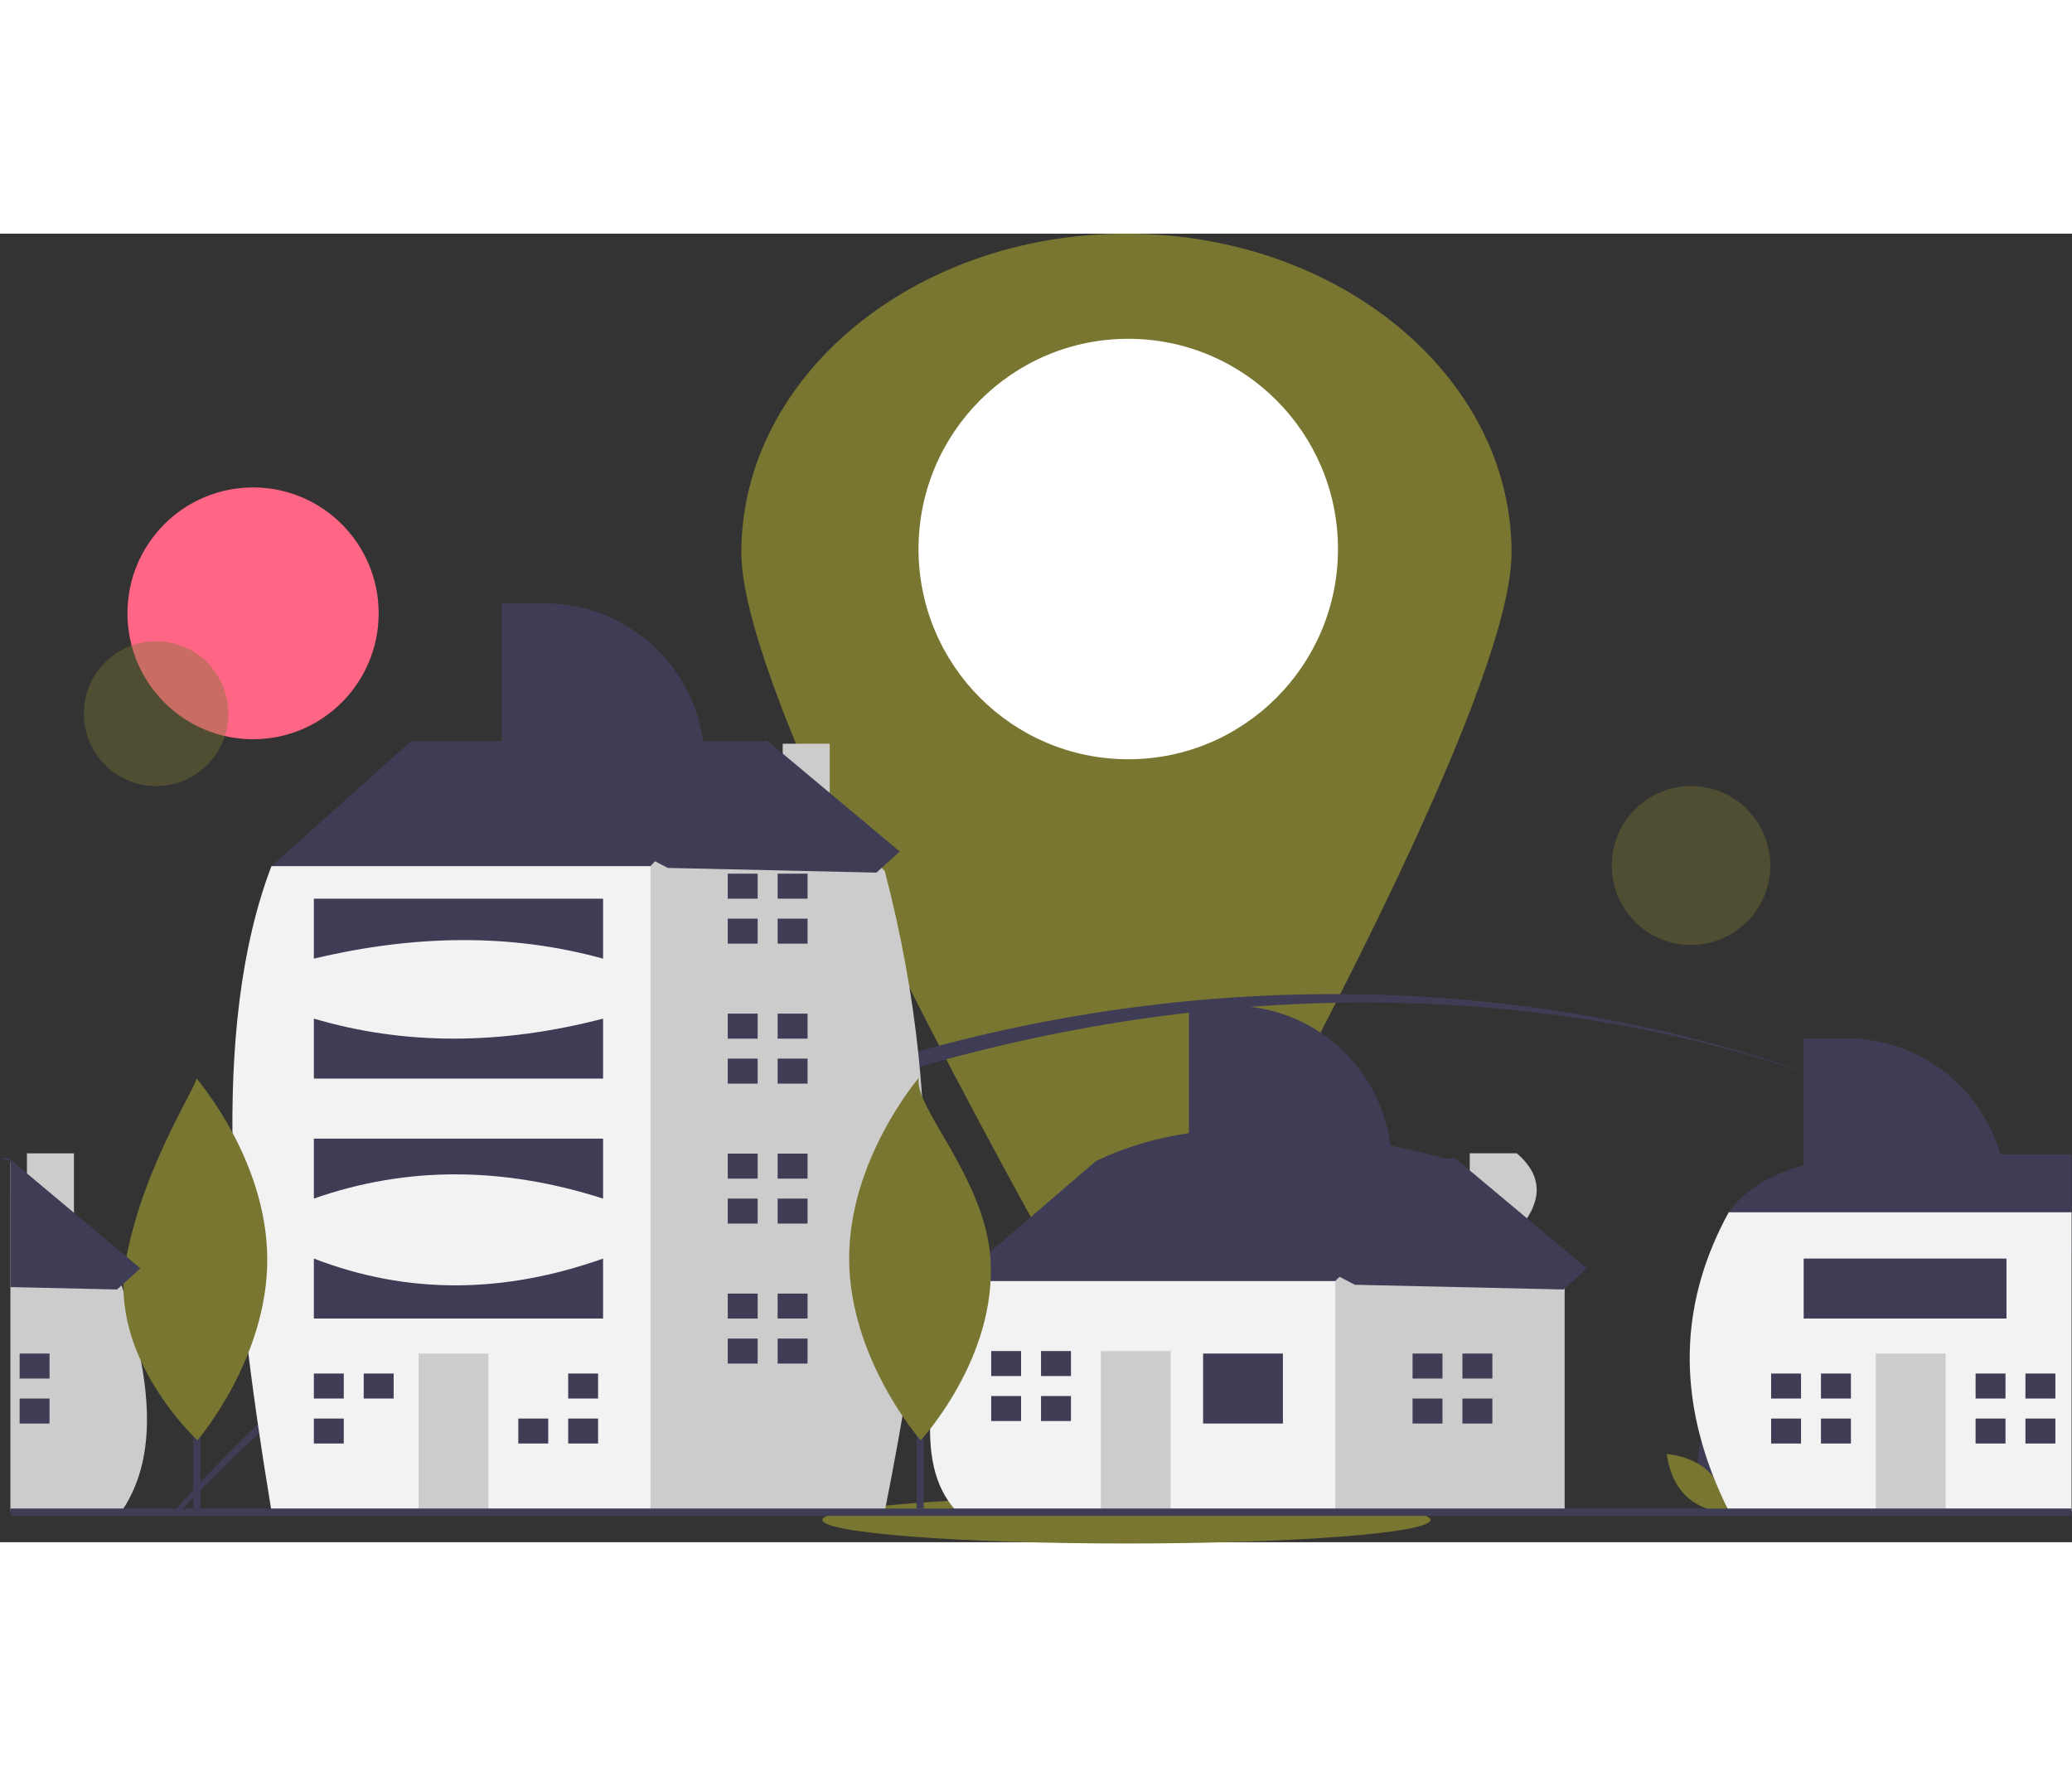 <?xml version="1.0" encoding="UTF-8"?>
<svg xmlns="http://www.w3.org/2000/svg" xmlns:xlink="http://www.w3.org/1999/xlink" width="140px" height="120px" viewBox="0 0 190 120" version="1.1">
<rect x="0" y="0" width="190" height="120" fill="#333333" stroke="none"/>
<defs>
<filter id="alpha" filterUnits="objectBoundingBox" x="0%" y="0%" width="100%" height="100%">
  <feColorMatrix type="matrix" in="SourceGraphic" values="0 0 0 0 1 0 0 0 0 1 0 0 0 0 1 0 0 0 1 0"/>
</filter>
<mask id="mask0">
  <g filter="url(#alpha)">
<rect x="0" y="0" width="190" height="120" style="fill:rgb(0%,0%,0%);fill-opacity:0.4;stroke:none;"/>
  </g>
</mask>
<clipPath id="clip1">
  <rect x="0" y="0" width="190" height="120"/>
</clipPath>
<g id="surface5" clip-path="url(#clip1)">
<path style=" stroke:none;fill-rule:nonzero;fill:rgb(47.451%,46.275%,19.216%);fill-opacity:1;" d="M 15.379 37.465 C 11.766 36.875 8.363 39.336 7.777 42.957 C 7.191 46.578 9.645 49.992 13.258 50.578 C 16.871 51.168 20.273 48.707 20.859 45.086 C 21.445 41.465 18.992 38.051 15.379 37.465 Z M 15.379 37.465 "/>
</g>
<mask id="mask1">
  <g filter="url(#alpha)">
<rect x="0" y="0" width="190" height="120" style="fill:rgb(0%,0%,0%);fill-opacity:0.4;stroke:none;"/>
  </g>
</mask>
<clipPath id="clip2">
  <rect x="0" y="0" width="190" height="120"/>
</clipPath>
<g id="surface8" clip-path="url(#clip2)">
<path style=" stroke:none;fill-rule:nonzero;fill:rgb(47.451%,46.275%,19.216%);fill-opacity:1;" d="M 162.332 57.945 C 162.332 53.918 159.078 50.656 155.062 50.656 C 151.051 50.656 147.797 53.918 147.797 57.945 C 147.797 61.969 151.051 65.23 155.062 65.23 C 159.078 65.23 162.332 61.969 162.332 57.945 Z M 162.332 57.945 "/>
</g>
</defs>
<g id="surface1">
<path style=" stroke:none;fill-rule:nonzero;fill:rgb(47.451%,46.275%,19.216%);fill-opacity:1;" d="M 138.609 29.254 C 138.609 40.777 120.641 74.762 110.336 93.301 C 108.914 95.863 106.219 97.449 103.293 97.449 C 100.367 97.449 97.672 95.863 96.25 93.301 C 85.949 74.762 67.98 40.777 67.98 29.254 C 67.98 13.098 83.789 0 103.293 0 C 122.797 0 138.609 13.098 138.609 29.254 Z M 138.609 29.254 "/>
<path style=" stroke:none;fill-rule:nonzero;fill:rgb(100%,100%,100%);fill-opacity:1;" d="M 122.691 28.918 C 122.691 18.273 114.082 9.641 103.461 9.641 C 92.836 9.641 84.227 18.273 84.227 28.918 C 84.227 39.566 92.836 48.199 103.461 48.199 C 114.082 48.199 122.691 39.566 122.691 28.918 Z M 122.691 28.918 "/>
<path style=" stroke:none;fill-rule:nonzero;fill:rgb(100%,39.608%,51.765%);fill-opacity:1;" d="M 34.723 34.816 C 34.723 28.438 29.566 23.27 23.207 23.27 C 16.844 23.27 11.688 28.438 11.688 34.816 C 11.688 41.195 16.844 46.363 23.207 46.363 C 29.566 46.363 34.723 41.195 34.723 34.816 Z M 34.723 34.816 "/>
<path style=" stroke:none;fill-rule:nonzero;fill:rgb(47.451%,46.275%,19.216%);fill-opacity:1;" d="M 131.176 117.957 C 131.176 116.766 118.695 115.801 103.293 115.801 C 87.895 115.801 75.41 116.766 75.41 117.957 C 75.41 119.148 87.895 120.117 103.293 120.117 C 118.695 120.117 131.176 119.148 131.176 117.957 Z M 131.176 117.957 "/>
<use xlink:href="#surface5" mask="url(#mask0)"/>
<path style=" stroke:none;fill-rule:nonzero;fill:rgb(24.706%,23.922%,33.725%);fill-opacity:1;" d="M 169.367 78.293 C 117.176 58.68 53.523 77.801 16.773 116.91 C 16.566 117.133 16.355 117.355 16.156 117.578 L 15.594 117.578 C 15.785 117.355 15.984 117.133 16.18 116.91 C 53.695 74.824 116.5 58.051 169.367 78.293 Z M 169.367 78.293 "/>
<path style=" stroke:none;fill-rule:nonzero;fill:rgb(24.706%,23.922%,33.725%);fill-opacity:1;" d="M 183.625 84.797 C 179.016 82.332 174.25 80.16 169.367 78.293 C 174.262 80.129 179.027 82.301 183.625 84.797 Z M 183.625 84.797 "/>
<use xlink:href="#surface8" mask="url(#mask1)"/>
<path style=" stroke:none;fill-rule:nonzero;fill:rgb(24.706%,23.922%,33.725%);fill-opacity:1;" d="M 155.875 113.992 C 156.434 116.07 158.359 117.359 158.359 117.359 C 158.359 117.359 159.371 115.273 158.812 113.195 C 158.25 111.113 156.324 109.824 156.324 109.824 C 156.324 109.824 155.312 111.91 155.875 113.992 Z M 155.875 113.992 "/>
<path style=" stroke:none;fill-rule:nonzero;fill:rgb(47.451%,46.275%,19.216%);fill-opacity:1;" d="M 156.699 113.543 C 158.238 115.047 158.43 117.359 158.43 117.359 C 158.43 117.359 156.117 117.234 154.578 115.73 C 153.035 114.227 152.848 111.914 152.848 111.914 C 152.848 111.914 155.156 112.039 156.699 113.543 Z M 156.699 113.543 "/>
<path style=" stroke:none;fill-rule:nonzero;fill:rgb(24.706%,23.922%,33.725%);fill-opacity:1;" d="M 1.113 85.051 L 1.113 88.262 L 0.953 88.434 L 0.953 85.016 C 1.008 85.027 1.062 85.039 1.113 85.051 Z M 1.113 85.051 "/>
<path style=" stroke:none;fill-rule:nonzero;fill:rgb(80%,80%,80%);fill-opacity:1;" d="M 11.32 116.91 C 11.273 116.988 11.223 117.062 11.176 117.141 L 0.953 117.141 L 0.953 85.207 L 1.113 85.051 L 2.469 86.594 L 2.469 84.336 L 6.781 84.336 L 6.781 91.508 L 11.133 96.465 L 11.176 96.512 C 11.227 96.676 11.277 96.844 11.328 97.008 C 11.984 99.109 12.52 101.238 12.934 103.395 C 13.883 108.477 13.742 113.137 11.32 116.91 Z M 11.32 116.91 "/>
<path style=" stroke:none;fill-rule:nonzero;fill:rgb(24.706%,23.922%,33.725%);fill-opacity:1;" d="M 1.801 102.699 L 4.543 102.699 L 4.543 104.992 L 1.801 104.992 Z M 1.801 102.699 "/>
<path style=" stroke:none;fill-rule:nonzero;fill:rgb(24.706%,23.922%,33.725%);fill-opacity:1;" d="M 1.801 106.824 L 4.543 106.824 L 4.543 109.117 L 1.801 109.117 Z M 1.801 106.824 "/>
<path style=" stroke:none;fill-rule:nonzero;fill:rgb(24.706%,23.922%,33.725%);fill-opacity:1;" d="M 89.062 98.344 L 87.688 96.051 L 100.492 85.051 C 109.957 80.484 121.367 81.801 133.418 85.051 L 133.418 88.258 L 121.527 101.094 L 107.809 103.844 Z M 89.062 98.344 "/>
<path style=" stroke:none;fill-rule:nonzero;fill:rgb(80%,80%,80%);fill-opacity:1;" d="M 139.086 91.508 C 141.359 88.973 141.676 86.559 139.086 84.332 L 134.773 84.332 L 134.773 86.594 L 133.418 85.051 L 122.441 96.051 L 120.613 97.887 L 118.328 107.055 L 122.441 117.141 L 143.477 117.141 L 143.477 96.512 Z M 139.086 91.508 "/>
<path style=" stroke:none;fill-rule:nonzero;fill:rgb(94.902%,94.902%,94.902%);fill-opacity:1;" d="M 87.688 96.051 L 122.441 96.051 L 122.441 117.141 L 87.688 117.141 C 83.484 112.578 85.668 104.266 87.688 96.051 Z M 87.688 96.051 "/>
<path style=" stroke:none;fill-rule:nonzero;fill:rgb(24.706%,23.922%,33.725%);fill-opacity:1;" d="M 110.324 102.699 L 117.641 102.699 L 117.641 109.117 L 110.324 109.117 Z M 110.324 102.699 "/>
<path style=" stroke:none;fill-rule:nonzero;fill:rgb(80%,80%,80%);fill-opacity:1;" d="M 100.949 102.469 L 107.352 102.469 L 107.352 117.141 L 100.949 117.141 Z M 100.949 102.469 "/>
<path style=" stroke:none;fill-rule:nonzero;fill:rgb(24.706%,23.922%,33.725%);fill-opacity:1;" d="M 93.633 104.762 L 93.633 102.469 L 90.891 102.469 L 90.891 104.762 Z M 93.633 104.762 "/>
<path style=" stroke:none;fill-rule:nonzero;fill:rgb(24.706%,23.922%,33.725%);fill-opacity:1;" d="M 93.406 106.594 L 90.891 106.594 L 90.891 108.887 L 93.633 108.887 L 93.633 106.594 Z M 93.406 106.594 "/>
<path style=" stroke:none;fill-rule:nonzero;fill:rgb(24.706%,23.922%,33.725%);fill-opacity:1;" d="M 95.461 102.469 L 98.207 102.469 L 98.207 104.762 L 95.461 104.762 Z M 95.461 102.469 "/>
<path style=" stroke:none;fill-rule:nonzero;fill:rgb(24.706%,23.922%,33.725%);fill-opacity:1;" d="M 95.461 106.594 L 98.207 106.594 L 98.207 108.887 L 95.461 108.887 Z M 95.461 106.594 "/>
<path style=" stroke:none;fill-rule:nonzero;fill:rgb(24.706%,23.922%,33.725%);fill-opacity:1;" d="M 132.273 104.992 L 132.273 102.699 L 129.531 102.699 L 129.531 104.992 Z M 132.273 104.992 "/>
<path style=" stroke:none;fill-rule:nonzero;fill:rgb(24.706%,23.922%,33.725%);fill-opacity:1;" d="M 132.047 106.824 L 129.531 106.824 L 129.531 109.117 L 132.273 109.117 L 132.273 106.824 Z M 132.047 106.824 "/>
<path style=" stroke:none;fill-rule:nonzero;fill:rgb(24.706%,23.922%,33.725%);fill-opacity:1;" d="M 134.102 102.699 L 136.848 102.699 L 136.848 104.992 L 134.102 104.992 Z M 134.102 102.699 "/>
<path style=" stroke:none;fill-rule:nonzero;fill:rgb(24.706%,23.922%,33.725%);fill-opacity:1;" d="M 134.102 106.824 L 136.848 106.824 L 136.848 109.117 L 134.102 109.117 Z M 134.102 106.824 "/>
<path style=" stroke:none;fill-rule:nonzero;fill:rgb(24.706%,23.922%,33.725%);fill-opacity:1;" d="M 27.18 59.836 L 24.895 58.004 L 37.695 46.543 L 70.164 46.543 L 70.164 56.629 L 49.129 70.84 Z M 27.18 59.836 "/>
<path style=" stroke:none;fill-rule:nonzero;fill:rgb(80%,80%,80%);fill-opacity:1;" d="M 76.082 52.973 L 76.082 46.773 L 71.773 46.773 L 71.773 48.289 L 70.164 46.543 L 59.645 58.004 L 55.531 60.754 L 49.148 107.492 L 58.773 117.141 L 81.137 117.141 C 84.566 99.859 87.281 82.105 81.137 58.461 Z M 76.082 52.973 "/>
<path style=" stroke:none;fill-rule:nonzero;fill:rgb(94.902%,94.902%,94.902%);fill-opacity:1;" d="M 24.891 58.004 L 59.645 58.004 L 59.645 117.141 L 24.891 117.141 C 21.09 94.164 19.23 72.859 24.891 58.004 Z M 24.891 58.004 "/>
<path style=" stroke:none;fill-rule:nonzero;fill:rgb(80%,80%,80%);fill-opacity:1;" d="M 38.383 102.699 L 44.785 102.699 L 44.785 117.141 L 38.383 117.141 Z M 38.383 102.699 "/>
<path style=" stroke:none;fill-rule:nonzero;fill:rgb(24.706%,23.922%,33.725%);fill-opacity:1;" d="M 31.523 106.824 L 31.523 104.531 L 28.781 104.531 L 28.781 106.824 Z M 31.523 106.824 "/>
<path style=" stroke:none;fill-rule:nonzero;fill:rgb(24.706%,23.922%,33.725%);fill-opacity:1;" d="M 31.293 108.66 L 28.781 108.66 L 28.781 110.949 L 31.523 110.949 L 31.523 108.66 Z M 31.293 108.66 "/>
<path style=" stroke:none;fill-rule:nonzero;fill:rgb(24.706%,23.922%,33.725%);fill-opacity:1;" d="M 33.352 104.531 L 36.098 104.531 L 36.098 106.824 L 33.352 106.824 Z M 33.352 104.531 "/>
<path style=" stroke:none;fill-rule:nonzero;fill:rgb(24.706%,23.922%,33.725%);fill-opacity:1;" d="M 50.043 108.66 L 47.527 108.66 L 47.527 110.949 L 50.273 110.949 L 50.273 108.66 Z M 50.043 108.66 "/>
<path style=" stroke:none;fill-rule:nonzero;fill:rgb(24.706%,23.922%,33.725%);fill-opacity:1;" d="M 52.102 104.531 L 54.844 104.531 L 54.844 106.824 L 52.102 106.824 Z M 52.102 104.531 "/>
<path style=" stroke:none;fill-rule:nonzero;fill:rgb(24.706%,23.922%,33.725%);fill-opacity:1;" d="M 52.102 108.66 L 54.844 108.66 L 54.844 110.949 L 52.102 110.949 Z M 52.102 108.66 "/>
<path style=" stroke:none;fill-rule:nonzero;fill:rgb(24.706%,23.922%,33.725%);fill-opacity:1;" d="M 69.477 60.984 L 69.477 58.691 L 66.734 58.691 L 66.734 60.984 Z M 69.477 60.984 "/>
<path style=" stroke:none;fill-rule:nonzero;fill:rgb(24.706%,23.922%,33.725%);fill-opacity:1;" d="M 69.25 62.816 L 66.734 62.816 L 66.734 65.109 L 69.477 65.109 L 69.477 62.816 Z M 69.25 62.816 "/>
<path style=" stroke:none;fill-rule:nonzero;fill:rgb(24.706%,23.922%,33.725%);fill-opacity:1;" d="M 71.309 58.691 L 74.051 58.691 L 74.051 60.984 L 71.309 60.984 Z M 71.309 58.691 "/>
<path style=" stroke:none;fill-rule:nonzero;fill:rgb(24.706%,23.922%,33.725%);fill-opacity:1;" d="M 71.309 62.816 L 74.051 62.816 L 74.051 65.109 L 71.309 65.109 Z M 71.309 62.816 "/>
<path style=" stroke:none;fill-rule:nonzero;fill:rgb(24.706%,23.922%,33.725%);fill-opacity:1;" d="M 69.477 73.82 L 69.477 71.527 L 66.734 71.527 L 66.734 73.82 Z M 69.477 73.82 "/>
<path style=" stroke:none;fill-rule:nonzero;fill:rgb(24.706%,23.922%,33.725%);fill-opacity:1;" d="M 69.25 75.652 L 66.734 75.652 L 66.734 77.945 L 69.477 77.945 L 69.477 75.652 Z M 69.25 75.652 "/>
<path style=" stroke:none;fill-rule:nonzero;fill:rgb(24.706%,23.922%,33.725%);fill-opacity:1;" d="M 71.309 71.527 L 74.051 71.527 L 74.051 73.82 L 71.309 73.82 Z M 71.309 71.527 "/>
<path style=" stroke:none;fill-rule:nonzero;fill:rgb(24.706%,23.922%,33.725%);fill-opacity:1;" d="M 71.309 75.652 L 74.051 75.652 L 74.051 77.945 L 71.309 77.945 Z M 71.309 75.652 "/>
<path style=" stroke:none;fill-rule:nonzero;fill:rgb(24.706%,23.922%,33.725%);fill-opacity:1;" d="M 69.477 86.656 L 69.477 84.363 L 66.734 84.363 L 66.734 86.656 Z M 69.477 86.656 "/>
<path style=" stroke:none;fill-rule:nonzero;fill:rgb(24.706%,23.922%,33.725%);fill-opacity:1;" d="M 69.25 88.488 L 66.734 88.488 L 66.734 90.781 L 69.477 90.781 L 69.477 88.488 Z M 69.25 88.488 "/>
<path style=" stroke:none;fill-rule:nonzero;fill:rgb(24.706%,23.922%,33.725%);fill-opacity:1;" d="M 71.309 84.363 L 74.051 84.363 L 74.051 86.656 L 71.309 86.656 Z M 71.309 84.363 "/>
<path style=" stroke:none;fill-rule:nonzero;fill:rgb(24.706%,23.922%,33.725%);fill-opacity:1;" d="M 71.309 88.488 L 74.051 88.488 L 74.051 90.781 L 71.309 90.781 Z M 71.309 88.488 "/>
<path style=" stroke:none;fill-rule:nonzero;fill:rgb(24.706%,23.922%,33.725%);fill-opacity:1;" d="M 69.477 99.492 L 69.477 97.199 L 66.734 97.199 L 66.734 99.492 Z M 69.477 99.492 "/>
<path style=" stroke:none;fill-rule:nonzero;fill:rgb(24.706%,23.922%,33.725%);fill-opacity:1;" d="M 69.25 101.324 L 66.734 101.324 L 66.734 103.617 L 69.477 103.617 L 69.477 101.324 Z M 69.25 101.324 "/>
<path style=" stroke:none;fill-rule:nonzero;fill:rgb(24.706%,23.922%,33.725%);fill-opacity:1;" d="M 71.309 97.199 L 74.051 97.199 L 74.051 99.488 L 71.309 99.488 Z M 71.309 97.199 "/>
<path style=" stroke:none;fill-rule:nonzero;fill:rgb(24.706%,23.922%,33.725%);fill-opacity:1;" d="M 71.309 101.324 L 74.051 101.324 L 74.051 103.617 L 71.309 103.617 Z M 71.309 101.324 "/>
<path style=" stroke:none;fill-rule:nonzero;fill:rgb(24.706%,23.922%,33.725%);fill-opacity:1;" d="M 28.781 60.984 L 55.301 60.984 L 55.301 66.484 C 46.801 64.133 37.934 64.301 28.781 66.484 Z M 28.781 60.984 "/>
<path style=" stroke:none;fill-rule:nonzero;fill:rgb(24.706%,23.922%,33.725%);fill-opacity:1;" d="M 28.781 71.984 C 37.059 74.43 45.898 74.43 55.301 71.984 L 55.301 77.484 L 28.781 77.484 Z M 28.781 71.984 "/>
<path style=" stroke:none;fill-rule:nonzero;fill:rgb(24.706%,23.922%,33.725%);fill-opacity:1;" d="M 28.781 82.988 L 55.301 82.988 L 55.301 88.488 C 46.262 85.594 37.414 85.457 28.781 88.488 Z M 28.781 82.988 "/>
<path style=" stroke:none;fill-rule:nonzero;fill:rgb(24.706%,23.922%,33.725%);fill-opacity:1;" d="M 28.781 93.988 C 37.43 97.332 46.277 97.191 55.301 93.988 L 55.301 99.488 L 28.781 99.488 Z M 28.781 93.988 "/>
<path style=" stroke:none;fill-rule:nonzero;fill:rgb(24.706%,23.922%,33.725%);fill-opacity:1;" d="M 171.324 84.434 L 189.961 84.434 L 189.961 93.434 L 188.297 93.957 L 182.758 95.688 L 174.07 93.672 L 165.395 91.656 L 160.809 90.59 L 158.523 89.742 C 160.426 87.125 163.887 85.066 171.324 84.434 Z M 171.324 84.434 "/>
<path style=" stroke:none;fill-rule:nonzero;fill:rgb(94.902%,94.902%,94.902%);fill-opacity:1;" d="M 189.961 89.742 L 189.961 117.141 L 158.523 117.141 C 158.512 117.121 158.504 117.105 158.496 117.09 C 158.488 117.07 158.48 117.051 158.469 117.035 C 157.98 116.043 157.539 115.055 157.148 114.07 C 153.852 105.734 154.207 97.617 158.523 89.742 Z M 189.961 89.742 "/>
<path style=" stroke:none;fill-rule:nonzero;fill:rgb(80%,80%,80%);fill-opacity:1;" d="M 172.012 102.699 L 178.414 102.699 L 178.414 117.141 L 172.012 117.141 Z M 172.012 102.699 "/>
<path style=" stroke:none;fill-rule:nonzero;fill:rgb(24.706%,23.922%,33.725%);fill-opacity:1;" d="M 165.152 106.824 L 165.152 104.531 L 162.41 104.531 L 162.41 106.824 Z M 165.152 106.824 "/>
<path style=" stroke:none;fill-rule:nonzero;fill:rgb(24.706%,23.922%,33.725%);fill-opacity:1;" d="M 164.926 108.66 L 162.41 108.66 L 162.41 110.949 L 165.152 110.949 L 165.152 108.66 Z M 164.926 108.66 "/>
<path style=" stroke:none;fill-rule:nonzero;fill:rgb(24.706%,23.922%,33.725%);fill-opacity:1;" d="M 166.98 104.531 L 169.727 104.531 L 169.727 106.824 L 166.98 106.824 Z M 166.98 104.531 "/>
<path style=" stroke:none;fill-rule:nonzero;fill:rgb(24.706%,23.922%,33.725%);fill-opacity:1;" d="M 166.98 108.66 L 169.727 108.66 L 169.727 110.949 L 166.98 110.949 Z M 166.98 108.66 "/>
<path style=" stroke:none;fill-rule:nonzero;fill:rgb(24.706%,23.922%,33.725%);fill-opacity:1;" d="M 183.902 106.824 L 183.902 104.531 L 181.16 104.531 L 181.16 106.824 Z M 183.902 106.824 "/>
<path style=" stroke:none;fill-rule:nonzero;fill:rgb(24.706%,23.922%,33.725%);fill-opacity:1;" d="M 183.672 108.66 L 181.16 108.66 L 181.16 110.949 L 183.902 110.949 L 183.902 108.66 Z M 183.672 108.66 "/>
<path style=" stroke:none;fill-rule:nonzero;fill:rgb(24.706%,23.922%,33.725%);fill-opacity:1;" d="M 185.73 104.531 L 188.477 104.531 L 188.477 106.824 L 185.73 106.824 Z M 185.73 104.531 "/>
<path style=" stroke:none;fill-rule:nonzero;fill:rgb(24.706%,23.922%,33.725%);fill-opacity:1;" d="M 185.73 108.66 L 188.477 108.66 L 188.477 110.949 L 185.73 110.949 Z M 185.73 108.66 "/>
<path style=" stroke:none;fill-rule:nonzero;fill:rgb(24.706%,23.922%,33.725%);fill-opacity:1;" d="M 165.395 73.797 L 169.336 73.797 C 177.43 73.797 183.992 80.375 183.992 88.488 L 165.395 88.488 Z M 165.395 73.797 "/>
<path style=" stroke:none;fill-rule:nonzero;fill:rgb(24.706%,23.922%,33.725%);fill-opacity:1;" d="M 46.023 33.906 L 49.965 33.906 C 58.059 33.906 64.621 40.484 64.621 48.598 L 46.023 48.598 Z M 46.023 33.906 "/>
<path style=" stroke:none;fill-rule:nonzero;fill:rgb(24.706%,23.922%,33.725%);fill-opacity:1;" d="M 109.023 70.805 L 112.965 70.805 C 121.059 70.805 127.621 77.383 127.621 85.496 L 109.023 85.496 Z M 109.023 70.805 "/>
<path style=" stroke:none;fill-rule:nonzero;fill:rgb(24.706%,23.922%,33.725%);fill-opacity:1;" d="M 165.395 93.988 L 183.992 93.988 L 183.992 99.488 L 165.395 99.488 Z M 165.395 93.988 "/>
<path style=" stroke:none;fill-rule:nonzero;fill:rgb(24.706%,23.922%,33.725%);fill-opacity:1;" d="M 0.953 116.91 L 189.961 116.91 L 189.961 117.578 L 0.953 117.578 Z M 0.953 116.91 "/>
<path style=" stroke:none;fill-rule:nonzero;fill:rgb(24.706%,23.922%,33.725%);fill-opacity:1;" d="M 17.723 90.648 L 18.387 90.648 L 18.387 116.91 L 17.723 116.91 Z M 17.723 90.648 "/>
<path style=" stroke:none;fill-rule:nonzero;fill:rgb(47.451%,46.275%,19.216%);fill-opacity:1;" d="M 24.508 93.996 C 24.551 103.18 18.105 110.652 18.105 110.652 C 18.105 110.652 9.852 103.078 11.551 94.055 C 13.258 84.98 18.578 77.438 17.953 77.398 C 17.953 77.398 24.465 84.812 24.508 93.996 Z M 24.508 93.996 "/>
<path style=" stroke:none;fill-rule:nonzero;fill:rgb(24.706%,23.922%,33.725%);fill-opacity:1;" d="M 84.043 90.648 L 84.703 90.648 L 84.703 116.91 L 84.043 116.91 Z M 84.043 90.648 "/>
<path style=" stroke:none;fill-rule:nonzero;fill:rgb(47.451%,46.275%,19.216%);fill-opacity:1;" d="M 90.824 93.996 C 91.422 103.16 84.422 110.652 84.422 110.652 C 84.422 110.652 77.91 103.238 77.867 94.055 C 77.824 84.875 84.27 77.398 84.27 77.398 C 83.641 79.918 90.34 86.582 90.824 93.996 Z M 90.824 93.996 "/>
<path style=" stroke:none;fill-rule:nonzero;fill:rgb(24.706%,23.922%,33.725%);fill-opacity:1;" d="M 41.617 47.965 L 70.426 46.551 L 82.508 56.66 L 80.371 58.594 L 61.238 58.164 Z M 41.617 47.965 "/>
<path style=" stroke:none;fill-rule:nonzero;fill:rgb(24.706%,23.922%,33.725%);fill-opacity:1;" d="M 12.875 94.887 L 11.324 96.293 L 11.133 96.465 L 10.738 96.824 L 0.953 96.602 L 0.953 85.016 C 0.637 84.945 0.316 84.879 0 84.816 L 0.793 84.777 L 0.953 84.914 L 2.469 86.18 L 6.781 89.789 L 11.594 93.816 Z M 12.875 94.887 "/>
<path style=" stroke:none;fill-rule:nonzero;fill:rgb(24.706%,23.922%,33.725%);fill-opacity:1;" d="M 104.621 86.191 L 133.426 84.777 L 145.512 94.891 L 143.375 96.824 L 124.238 96.391 Z M 104.621 86.191 "/>
</g>
</svg>
